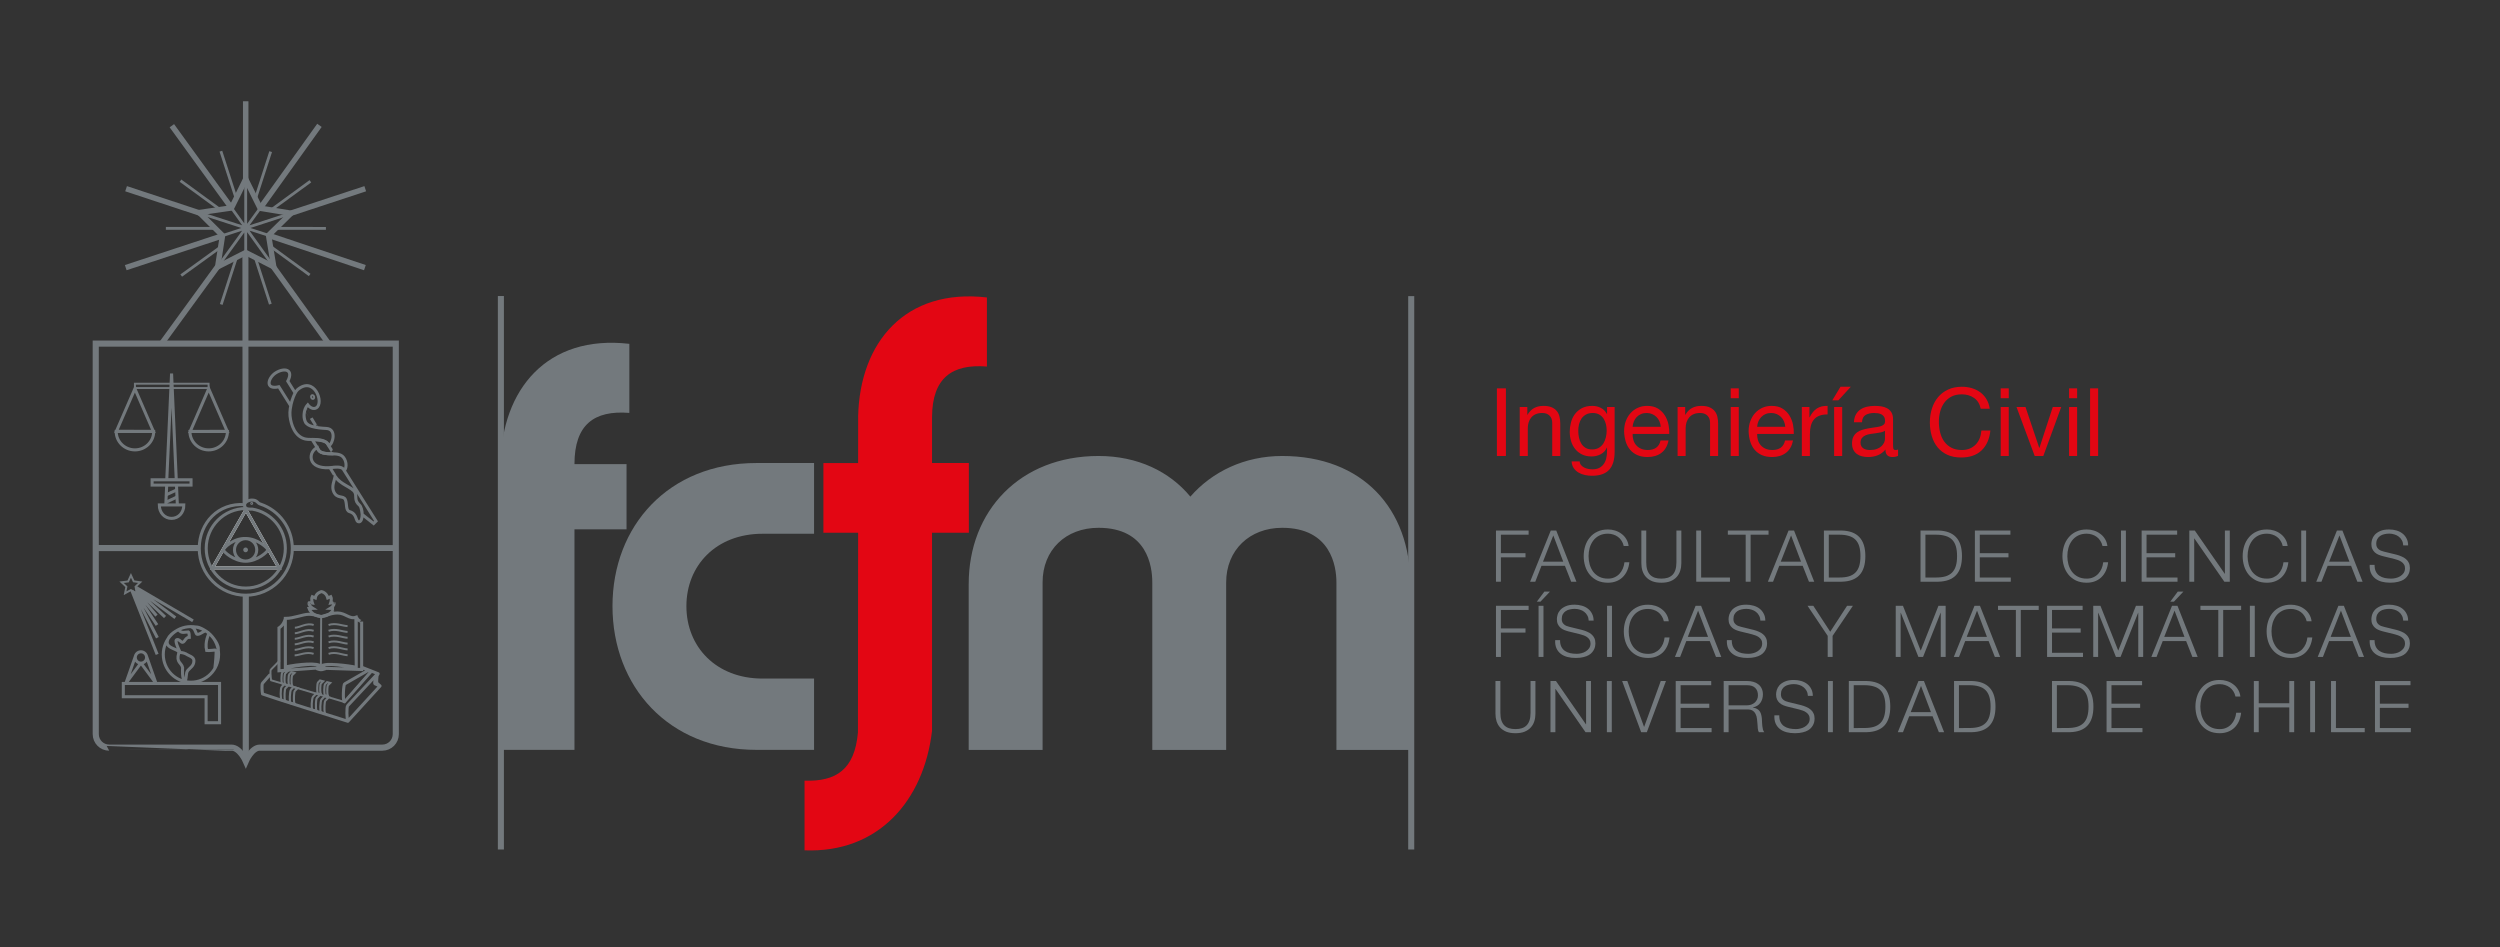<?xml version="1.0" encoding="utf-8"?>
<!-- Generator: Adobe Illustrator 16.0.0, SVG Export Plug-In . SVG Version: 6.00 Build 0)  -->
<!DOCTYPE svg PUBLIC "-//W3C//DTD SVG 1.1//EN" "http://www.w3.org/Graphics/SVG/1.1/DTD/svg11.dtd">
<svg version="1.1" id="Layer_1" xmlns:x="http://ns.adobe.com/Extensibility/1.0/" xmlns:i="http://ns.adobe.com/AdobeIllustrator/10.0/" xmlns:graph="http://ns.adobe.com/Graphs/1.0/"
	 xmlns="http://www.w3.org/2000/svg" xmlns:xlink="http://www.w3.org/1999/xlink" x="0px" y="0px" width="792px" height="300px"
	 viewBox="0 0 792 300" enable-background="new 0 0 792 300" xml:space="preserve">
<rect x="0" y="0" width="792" height="300" fill="#333333" stroke="none"/>
<g>
	<path fill="none" stroke="#73797D" stroke-width="1.94" stroke-miterlimit="3.864" d="M125.387,108.85v123.72
		c0,2.363-1.908,4.283-4.263,4.283H82.345c-2.593-0.063-4.467,4.27-4.467,4.27s-1.882-4.334-4.591-4.27
		c0.003-0.004-38.689,0-38.689,0c-2.354,0-4.263-1.92-4.263-4.283l-0.003-123.712L125.387,108.85L125.387,108.85z"/>
	<path fill="none" stroke="#73797D" stroke-width="0.965" stroke-miterlimit="3.864" d="M92.118,128.55l-3.777-6.022
		c-4.525,1.045-3.413-2.88-0.961-4.423c2.695-1.691,5.742-1.096,3.787,2.648c0,0,0.871,1.417,2.324,3.729
		C93.491,124.482,92.499,126.367,92.118,128.55L92.118,128.55z M108.83,148.744l10.293,16.347l-0.757,0.761l-3.608-2.859
		c0,0-0.22-2.393-0.793-2.885c-1.938-1.672-0.789-2.594-1.539-4.146c-0.749-1.547-5.147-2.741-6.17-5.067
		c0.019,0.113-1.694-2.717-1.694-2.717C108.486,147.482,108.83,148.744,108.83,148.744L108.83,148.744z M96.762,129.467
		c-0.017-0.035,3.659,6.018,3.644,5.939c-2.274-0.275-3.378-0.93-3.831-2.152C96.039,131.875,96.458,130.041,96.762,129.467
		L96.762,129.467z M41.747,187.02l8.036,20.291 M42.403,187.607l7.459,14.42 M42.949,187.828l6.784,10.18 M43.352,187.646
		l6.22,7.392 M43.275,186.959l9.006,8.512 M43.201,186.461l12.34,9.232 M43.008,186.037l18.118,10.639 M52.804,153.684l-0.275,6.271
		h3.654l-0.277-6.271H52.804L52.804,153.684z M55.838,151.959l-1.486-33.625l-1.52,33.625H55.838L55.838,151.959z M48.186,151.994
		H60.52v1.688H48.186V151.994L48.186,151.994z M58.242,159.964c0,2.521-1.742,4.265-3.891,4.265c-2.146,0-3.889-1.742-3.889-4.265
		H58.242L58.242,159.964z M48.692,136.691c0,3.221-2.661,5.832-5.942,5.832s-5.943-2.611-5.943-5.832H48.692L48.692,136.691z
		 M97.485,128.242c0,0,1.312,1.783,2.717,0.953c2.574-1.521-0.604-10.188-5.903-5.779c-1.165,0.974-2.723,5.479-2.421,8.365
		c0.303,2.893,1.586,6.545,4.842,7.301c1.966,0.457,5.882-0.637,7.508,2.041c1.209-0.453,2.531-5.229-0.847-5.387
		c-3.332-0.15-6.152-0.721-6.661-2.129C95.511,130.26,97.485,128.242,97.485,128.242L97.485,128.242z M100.486,141.797
		c-1.309,0.636-2.268,2.15-1.811,3.835c0.457,1.687,2.503,2.692,5.394,2.54c0.161-0.008,0.312-0.021,0.46-0.028
		c2.558-0.19,3.7-0.5,4.564,0.947c0.913-1.071,0.648-3.459-0.652-4.563C106.466,142.842,101.329,144.98,100.486,141.797
		L100.486,141.797z M106.204,150.925c-0.304,1.38-1.235,3.224-0.457,4.897c1.063,2.295,3.043,1.07,3.653,2.443
		c0.607,1.375,0.023,3.428,1.37,3.826c2.588,0.768,1.677,3.363,3.047,3.213c1.21-0.137,1.253-4.199,0-5.354
		c-1.828-1.687-0.611-2.908-1.522-4.285C111.378,154.291,108.029,153.68,106.204,150.925L106.204,150.925z"/>
	<path fill="none" stroke="#73797D" stroke-width="0.621" stroke-miterlimit="3.864" d="M79.567,159.484
		c0-0.096,0.076-0.17,0.172-0.17c0.096,0,0.171,0.074,0.171,0.17s-0.075,0.17-0.171,0.17
		C79.644,159.66,79.567,159.578,79.567,159.484L79.567,159.484z M98.833,125.211c0.247-0.088,0.539,0.094,0.652,0.406
		c0.113,0.314,0.005,0.646-0.237,0.734c-0.246,0.092-0.539-0.092-0.651-0.408C98.483,125.632,98.591,125.302,98.833,125.211
		L98.833,125.211z"/>
	<path fill="none" stroke="#73797D" stroke-width="0.965" stroke-miterlimit="3.864" d="M51.724,207.32
		c0-4.869,3.923-8.81,8.765-8.81c4.842,0,8.765,3.938,8.765,8.81c0,4.861-3.923,8.807-8.765,8.807
		C55.646,216.127,51.724,212.182,51.724,207.32L51.724,207.32z M69.557,228.965h-4.265v-8.234H39.068v-4.213h30.487L69.557,228.965
		L69.557,228.965z M42.86,208.283c0-0.988,0.8-1.795,1.791-1.795c0.987,0,1.786,0.807,1.786,1.795c0,0.994-0.799,1.799-1.786,1.799
		C43.661,210.082,42.86,209.279,42.86,208.283L42.86,208.283z M42.939,207.77l-3.063,8.707l4.731-6.395 M46.359,207.77l3.061,8.707
		l-4.731-6.395 M52.981,203.18c-0.442,2.4,4.035,2.371,3.654,3.674c-0.918,3.137,0.913,3.021,1.218,4.666
		c0,0-0.305,3.898,0.76,4.209c0.61-0.84,0.154-2.484,0.913-3.367c0.801-0.916,1.904-1.418,1.904-3.057
		c0-1.189-1.65-1.568-2.134-1.914c-0.531-0.383-1.522-0.688-2.206-0.688c0,0-1.751-3.365-1.218-3.979
		c0.607-0.533,1.523,0.764,1.901,0.764c0.8,0,0.95-1.604,2.207-1.604c0-0.386-0.077-1.571-0.305-1.688
		c-1.257,0-2.053,0.615-3.122-0.688C56.559,199.5,53.426,200.771,52.981,203.18L52.981,203.18z M63.224,198.854
		c-0.98-0.377-2.477-0.229-2.477-0.229c1.296,0.613,1.22,2.33,1.752,2.33c1.068,0,1.599-0.877,2.664-1.066
		C65.166,199.889,64.203,199.229,63.224,198.854L63.224,198.854z M69.168,205.58c0-2.201-2.939-4.93-2.939-4.93
		s-1.446,2.68-0.764,5.434c0.686,0.074,2.665-0.152,2.665-0.152c0.497,0.229,0.304,1.033,0.304,1.527
		c0,1.227-0.381,4.359-0.381,4.359S69.168,207.787,69.168,205.58L69.168,205.58z"/>
	<polygon fill="none" stroke="#73797D" stroke-width="0.621" stroke-miterlimit="3.864" points="41.479,182.275 40.584,184.207 
		38.521,184.455 40.032,185.882 39.625,187.943 41.45,186.938 43.318,187.959 42.951,185.861 44.42,184.455 42.356,184.166 	"/>
	
		<line fill="none" stroke="#73797D" stroke-width="1.94" stroke-miterlimit="3.864" x1="77.859" y1="188.416" x2="77.859" y2="240.777"/>
	
		<path fill="none" stroke="#73797D" stroke-width="0.966" stroke-linecap="round" stroke-linejoin="round" stroke-miterlimit="3.864" d="
		M85.419,213.887l-2.252,2.563c-0.301,0.352-0.142,2.717,0.01,3.396c1.778,0.714,26.972,8.638,26.972,8.638l10.248-11.168
		l-1.603-0.688c-0.453-0.729,0.998-3.188,0.998-3.188l-4.96-1.957 M110.163,223.525c-0.4,0.324-0.305,4.512,0.019,4.977
		c0.02,0,10.217-11.188,10.217-11.188l-1.059-0.965c-0.09-1.007,0.182-2.822,0.182-2.822L110.163,223.525L110.163,223.525z
		 M109.208,216.643c-0.42,0.189-0.67,5.676-0.1,5.713c0.002-0.006,8.416-9.561,8.416-9.561l-0.815-0.459L109.208,216.643
		L109.208,216.643z"/>
	
		<path fill="none" stroke="#73797D" stroke-width="0.62" stroke-linecap="round" stroke-linejoin="round" stroke-miterlimit="3.864" d="
		M88.499,209.393l-2.629,2.688c-0.377,0.203-0.092,2.721,0,3.426c0.921,0.253,23.228,6.879,23.228,6.879l8.396-9.66l-2.663-0.953"/>
	<path fill="none" stroke="#73797D" stroke-width="0.965" stroke-miterlimit="3.864" d="M112.857,195.408v15.994
		c-2.184-0.521-10.389-1.572-11.225-0.271c-0.683-1.304-7.278-0.716-11.238,0.166v-15.392c-0.502,2.228-2.016,3.033-2.016,3.033
		v13.566l11.694-0.842c1.296,0.842,2.779,0.305,3.272,0.072l11.226,0.363v-15.188C114.571,196.923,113.461,196.826,112.857,195.408
		L112.857,195.408z M112.857,211.404c-2.388,0-9.512-1.914-11.188-0.229c1.522-0.036,1.563,0.952,0,0.993
		c-1.674-0.111-1.407-1.07,0-0.953c-1.447-1.879-11.255,0.387-11.255,0.387l-0.021-15.688c2.721,0,5.541-1.313,7.455-1.313
		s3.929,0.813,3.929,0.813s3.011-1.221,5.137-1.221c2.519,0,3.814,2.061,5.83,1.352
		C112.708,196.518,112.857,211.404,112.857,211.404L112.857,211.404z"/>
	
		<line fill="none" stroke="#73797D" stroke-width="0.621" stroke-miterlimit="3.864" x1="101.744" y1="195.436" x2="101.648" y2="211.119"/>
	<path fill="none" stroke="#73797D" stroke-width="0.671" stroke-miterlimit="3.864" d="M90.062,216.795l-0.842,0.852
		c-0.39,0.449-0.394,3.98,0.009,4.162c-0.009,0.061,1.823,0.53,1.01,0.159c-0.174-1.136-0.105-3.584,0.2-3.935l0.919-0.897
		L90.062,216.795L90.062,216.795z M92.993,217.636l-0.804,0.856c-0.388,0.439-0.549,4.072-0.144,4.25
		c-0.013,0.066,1.978,0.435,1.164,0.063c-0.178-1.137-0.106-3.584,0.2-3.936l0.851-0.852L92.993,217.636L92.993,217.636z
		 M100.112,219.74l-0.956,1.006c-0.389,0.449-0.595,3.895-0.189,4.072c-0.012,0.066,2.021,0.619,1.21,0.242
		c-0.177-1.127-0.106-3.582,0.199-3.936l1.032-1.043L100.112,219.74L100.112,219.74z M102.815,220.582l-0.956,1.01
		c-0.391,0.441-0.554,3.918-0.153,4.1c-0.011,0.063,1.983,0.59,1.171,0.219c-0.179-1.137-0.106-3.584,0.2-3.936l1.032-1.045
		L102.815,220.582L102.815,220.582z M90.06,212.418l-0.64,0.648c-0.295,0.342-0.354,3.301-0.048,3.438
		c-0.008,0.049,0.834,0.337,0.95,0.294c0.125-0.007-0.07-0.312-0.129-0.454c-0.134-0.861-0.078-2.725,0.154-2.99l0.695-0.674
		L90.06,212.418L90.06,212.418z"/>
	<path fill="none" stroke="#73797D" stroke-width="0.965" stroke-miterlimit="3.864" d="M101.782,195.289
		c-3.042-0.076-3.874-2.506-3.874-2.506l1.183-0.055c0,0-1.485-0.902-1.155-1.791c-0.024-0.041,1.034,0.11,1.034,0.11
		s-0.446-1.218-0.042-2.021l0.947,0.396c0.272-1.618,1.948-1.996,1.948-1.996s1.561,0.212,2.018,1.996l0.947-0.396
		c0.404,0.805-0.033,2.021-0.033,2.021s1.058-0.151,1.034-0.11c0.331,0.889-1.156,1.791-1.156,1.791l1.186,0.055
		C105.817,192.783,104.825,195.215,101.782,195.289L101.782,195.289z"/>
	
		<line fill="none" stroke="#73797D" stroke-width="1.94" stroke-miterlimit="3.864" x1="30.248" y1="173.623" x2="63.09" y2="173.623"/>
	
		<line fill="none" stroke="#73797D" stroke-width="1.87" stroke-miterlimit="3.864" x1="92.757" y1="173.623" x2="125.336" y2="173.623"/>
	<polygon fill="none" stroke="#FFFFFF" stroke-width="0.965" stroke-miterlimit="3.864" points="77.904,161.49 88.378,179.91 
		67.338,179.91 	"/>
	<path fill="none" stroke="#73797D" stroke-width="0.965" stroke-miterlimit="3.864" d="M77.814,170.596
		c3.791,0,7.087,3.119,7.046,3.613c0.035,0.466-3.257,3.59-7.046,3.59s-7.091-3.124-7.057-3.59
		C70.722,173.715,73.895,170.449,77.814,170.596L77.814,170.596z M74.281,174.197c0-1.959,1.58-3.545,3.528-3.545
		c1.949,0,3.53,1.59,3.53,3.545c0,1.957-1.581,3.549-3.53,3.549C75.86,177.742,74.281,176.154,74.281,174.197L74.281,174.197z"/>
	<path fill="#73797D" stroke="#73797D" stroke-width="0.621" stroke-miterlimit="3.864" d="M77.369,174.197
		c0-0.244,0.198-0.44,0.444-0.44c0.241,0,0.44,0.196,0.44,0.44c0,0.246-0.199,0.445-0.44,0.445
		C77.566,174.645,77.369,174.443,77.369,174.197L77.369,174.197z"/>
	<path fill="none" stroke="#73797D" stroke-width="0.965" stroke-miterlimit="3.864" d="M77.916,161.102
		c-6.922,0-12.588,5.656-12.588,12.609c0,6.955,5.61,12.594,12.532,12.594c6.922,0,12.533-5.639,12.533-12.594
		c0-6.256-4.54-11.441-10.49-12.428c-2.214,0.16-2.327-0.646-2.405-1.063c-0.204-1.134,1.271-1.8,2.323-1.8
		c1.828,0,1.674,1.07,2.77,1.3c5.825,1.979,10.015,7.521,10.015,14.035c0,8.181-6.601,14.813-14.742,14.813
		c-8.143,0-14.742-6.633-14.742-14.813c0-8.187,6.12-14.494,14.344-13.882C77.333,160.412,77.916,161.102,77.916,161.102
		L77.916,161.102z"/>
	<polygon fill="none" stroke="#73797D" stroke-width="1.734" stroke-miterlimit="3.864" points="77.839,56.75 73.329,65.87 
		63.136,67.346 70.483,74.636 68.967,84.517 77.839,80.01 86.713,84.517 85.083,74.544 92.198,67.563 82.421,65.961 	"/>
	<path fill="none" stroke="#73797D" stroke-width="0.895" stroke-miterlimit="3.864" d="M77.839,57.078V80.01 M63.484,67.56
		l21.598,6.985 M68.967,84.517l13.452-18.555 M86.713,84.517L73.332,65.871 M92.198,67.563l-21.714,7.075"/>
	<path fill="none" stroke="#73797D" stroke-width="1.734" stroke-miterlimit="3.864" d="M70.364,74.725L39.831,84.788
		 M115.709,59.783l-23.493,7.742 M73.303,65.85L54.444,39.825 M104.12,108.884L86.549,84.453 M82.435,65.934l18.768-26.223
		 M51.158,108.884l17.787-24.431 M63.388,67.533l-23.447-7.75 M115.598,84.788L85.199,74.603 M77.839,32.089v25.578"/>
	<path fill="none" stroke="#73797D" stroke-width="0.895" stroke-miterlimit="3.864" d="M69.953,78.224l-12.545,9.072
		 M98.328,57.426l-12.341,9.009 M74.895,81.583l-4.809,14.868 M85.746,48.032l-4.771,14.75 M80.869,81.595l4.774,14.76
		 M69.976,47.896l4.852,15.001 M85.639,78.014l12.462,9.098 M57.181,57.234l12.437,9.079 M87.534,72.349l15.712,0.003
		 M52.547,72.349H68.02"/>
	<path fill="none" stroke="#73797D" stroke-width="0.965" stroke-miterlimit="3.864" d="M103.612,140.369
		c0.69,1.021,2.094,3.402,2.054,3.402c0,0-3.311,0.229-4.489-0.88c-0.259-0.394-2.25-3.606-2.25-3.606
		S102.927,139.345,103.612,140.369L103.612,140.369z M42.736,123.16l-5.857,13.479l11.725,0.032L42.736,123.16L42.736,123.16z
		 M60.166,136.691c0,3.221,2.661,5.832,5.942,5.832c3.285,0,5.942-2.611,5.942-5.832H60.166L60.166,136.691z M66.12,123.16
		l5.859,13.479l-11.725,0.032L66.12,123.16L66.12,123.16z M52.639,159.072l3.504-1.646 M52.526,156.818l3.503-1.646"/>
	<path fill="none" stroke="#73797D" stroke-width="0.621" stroke-miterlimit="3.864" d="M54.279,122.926H42.743v-1.375h11.423
		L54.279,122.926L54.279,122.926z M54.469,121.551h11.608v1.375H54.543L54.469,121.551L54.469,121.551z M93.413,198.867
		c1.598-0.053,3.661-1.635,5.95-0.871 M93.398,200.615c1.594-0.047,3.672-1.559,5.962-0.787 M93.382,202.369
		c1.597-0.047,3.685-1.482,5.975-0.719 M93.373,204.121c1.595-0.047,3.693-1.412,5.985-0.645 M93.357,205.875
		c1.596-0.047,3.708-1.336,5.995-0.573 M93.341,207.629c1.596-0.053,3.722-1.264,6.011-0.496 M110.106,198.352
		c-1.597-0.052-3.728-1.119-6.016-0.354 M110.109,200.197c-1.597-0.053-3.729-1.139-6.017-0.369 M110.111,202.045
		c-1.597-0.053-3.728-1.16-6.016-0.396 M110.111,203.891c-1.597-0.052-3.728-1.182-6.013-0.412 M110.116,205.736
		c-1.598-0.055-3.729-1.197-6.014-0.437 M110.118,207.58c-1.598-0.053-3.728-1.215-6.016-0.447"/>
	<polygon fill="none" stroke="#73797D" stroke-width="0.965" stroke-miterlimit="3.864" points="77.904,161.49 88.378,179.91 
		67.338,179.91 	"/>
	<path fill="none" stroke="#73797D" stroke-width="0.671" stroke-miterlimit="3.864" d="M92.294,212.955l-0.639,0.646
		c-0.296,0.342-0.354,3.299-0.048,3.438c0.145,0.084,0.835,0.406,0.95,0.359c0.124,0-0.09-0.375-0.129-0.52
		c-0.135-0.859-0.08-2.723,0.152-2.99l0.698-0.68L92.294,212.955L92.294,212.955z"/>
	<polygon fill="#73797D" points="76.792,80.01 78.708,80.01 78.708,158.191 77.817,159.396 77.458,159.875 76.861,159.467 	"/>
	<path fill="none" stroke="#73797D" stroke-width="0.671" stroke-miterlimit="3.864" d="M101.388,215.572l-0.642,0.65
		c-0.293,0.34-0.353,3.301-0.048,3.438c-0.009,0.052,0.834,0.334,0.95,0.293c0.124-0.004-0.071-0.313-0.129-0.453
		c-0.136-0.854-0.08-2.721,0.153-2.984l0.696-0.68L101.388,215.572L101.388,215.572z M103.623,216.111l-0.638,0.646
		c-0.297,0.344-0.354,3.309-0.047,3.439c0.144,0.08,0.833,0.404,0.949,0.361c0.125-0.004-0.09-0.381-0.129-0.521
		c-0.136-0.856-0.079-2.728,0.152-2.99l0.697-0.684L103.623,216.111L103.623,216.111z"/>
</g>
<g>
	<path fill="#E30613" d="M295.267,146.684h11.667v22.082h-11.667v62.77c-2.609,22.172-17.031,38.767-40.39,37.849v-22.073
		c9.952,0.336,15.882-3.461,16.917-15.256l0.061-63.285h-11.003v-22.08h11.003l0.006-14.845
		c0.551-23.392,14.897-40.593,40.79-37.614v21.883c-11.077-0.877-17.273,3.624-17.383,15.908v14.665V146.684L295.267,146.684z"/>
	<path fill="none" stroke="#73797D" stroke-width="1.916" stroke-miterlimit="3.864" d="M447.076,269.121V93.813 M158.681,269.121
		V93.783"/>
	<path fill="#73797D" d="M181.99,147.037c0-12.528,6.209-17.112,17.384-16.23v-21.881c-26.074-3.001-40.441,14.466-40.796,38.111
		v20.646v69.871h23.412v-69.871h16.497v-20.646H181.99L181.99,147.037z"/>
	<path fill="#73797D" d="M239.624,237.555h18.268V214.97h-16.32c-14.722,0-24.12-10.058-24.12-22.938s9.4-22.938,24.12-22.938h16.32
		v-22.407h-18.268c-27.846,0-45.588,19.938-45.588,45.349C194.036,217.443,211.777,237.555,239.624,237.555L239.624,237.555z"/>
	<path fill="#73797D" d="M446.791,185.023c0-23.813-15.069-40.568-40.605-40.568c-11.88,0-22.166,4.939-29.082,12.875
		c-6.559-7.936-16.661-12.875-29.082-12.875c-24.994,0-41.137,17.463-41.137,40.568v52.565h23.408v-53.095
		c0-10.229,7.271-17.287,17.729-17.287c15.432,0,17.025,12.17,17.025,17.287v53.095h23.403v-53.095
		c0-10.229,7.44-17.287,17.729-17.287c15.433,0,17.202,12.17,17.202,17.287v53.095h23.404v-52.565H446.791L446.791,185.023z"/>
</g>
<g>
	<path fill="#73797D" d="M473.765,215.75v10.379c0,0.828,0.114,1.623,0.346,2.383c0.243,0.74,0.615,1.395,1.113,1.953
		c0.521,0.559,1.176,1.005,1.965,1.34c0.81,0.316,1.772,0.479,2.897,0.479c1.146,0,2.109-0.16,2.9-0.479
		c0.805-0.335,1.459-0.781,1.961-1.34c0.516-0.563,0.891-1.213,1.121-1.953c0.241-0.76,0.357-1.555,0.357-2.383V215.75h-1.551
		v10.039c0,0.938-0.104,1.742-0.313,2.4c-0.221,0.652-0.523,1.188-0.938,1.61c-0.414,0.405-0.912,0.711-1.506,0.907
		c-0.595,0.184-1.271,0.271-2.031,0.271c-0.748,0-1.418-0.093-2.014-0.271c-0.598-0.196-1.093-0.5-1.504-0.907
		c-0.41-0.423-0.726-0.958-0.938-1.61c-0.214-0.658-0.313-1.467-0.313-2.4V215.75H473.765L473.765,215.75z"/>
	<polygon fill="#73797D" points="491.193,215.75 491.193,231.959 492.744,231.959 492.744,218.25 492.791,218.25 502.289,231.959 
		504.021,231.959 504.021,215.75 502.472,215.75 502.472,229.466 502.422,229.466 492.929,215.75 	"/>
	<polygon fill="#73797D" points="509.06,215.75 509.06,231.959 510.611,231.959 510.611,215.75 	"/>
	<polygon fill="#73797D" points="513.891,215.75 519.918,231.959 521.717,231.959 527.77,215.75 526.127,215.75 520.877,230.258 
		520.83,230.258 515.535,215.75 	"/>
	<polygon fill="#73797D" points="530.865,215.75 530.865,231.959 542.234,231.959 542.234,230.645 532.416,230.645 532.416,224.246 
		541.502,224.246 541.502,222.928 532.416,222.928 532.416,217.07 542.115,217.07 542.115,215.75 	"/>
	<path fill="#73797D" d="M547.613,223.447v-6.377h5.795c1.188,0,2.072,0.283,2.646,0.863c0.578,0.573,0.865,1.361,0.865,2.362
		c0,0.493-0.098,0.942-0.299,1.334c-0.18,0.376-0.434,0.707-0.752,0.978c-0.32,0.271-0.691,0.481-1.115,0.635
		c-0.428,0.142-0.875,0.205-1.35,0.205H547.613L547.613,223.447z M546.061,215.75v16.209h1.559v-7.195h5.887
		c0.732-0.027,1.301,0.092,1.713,0.363c0.43,0.273,0.74,0.637,0.955,1.09c0.229,0.441,0.375,0.947,0.438,1.521
		c0.074,0.562,0.129,1.128,0.164,1.701c0.014,0.168,0.025,0.361,0.045,0.593c0.016,0.227,0.027,0.465,0.041,0.698
		c0.027,0.229,0.068,0.459,0.115,0.688c0.063,0.213,0.139,0.395,0.229,0.541h1.713c-0.17-0.193-0.305-0.463-0.414-0.813
		c-0.086-0.365-0.158-0.74-0.201-1.136c-0.051-0.411-0.069-0.812-0.092-1.204c-0.016-0.395-0.031-0.723-0.045-1.004
		c-0.031-0.479-0.1-0.93-0.207-1.337c-0.094-0.423-0.254-0.792-0.479-1.11c-0.212-0.32-0.494-0.58-0.85-0.773
		c-0.346-0.205-0.787-0.355-1.322-0.428v-0.051c1.057-0.211,1.85-0.693,2.379-1.453c0.527-0.752,0.799-1.65,0.799-2.678
		c0-0.729-0.143-1.354-0.41-1.889c-0.26-0.545-0.611-0.98-1.072-1.313c-0.438-0.352-0.961-0.607-1.571-0.771
		c-0.595-0.166-1.229-0.254-1.896-0.254h-7.461v0.006h-0.015L546.061,215.75L546.061,215.75z"/>
	<path fill="#73797D" d="M563.674,226.623h-1.551c-0.047,1,0.082,1.854,0.387,2.576c0.318,0.709,0.771,1.285,1.352,1.746
		c0.57,0.447,1.271,0.795,2.104,1.018c0.818,0.217,1.711,0.316,2.67,0.316c0.953,0,1.779-0.094,2.467-0.272
		c0.686-0.165,1.258-0.382,1.709-0.659c0.475-0.281,0.836-0.604,1.098-0.951c0.273-0.349,0.479-0.688,0.609-1.021
		c0.154-0.348,0.248-0.67,0.279-0.977c0.041-0.297,0.064-0.539,0.064-0.725c0-0.666-0.113-1.232-0.352-1.704
		c-0.211-0.472-0.516-0.868-0.914-1.181c-0.383-0.334-0.822-0.604-1.348-0.821c-0.496-0.226-1.041-0.413-1.617-0.567l-3.971-0.974
		c-0.336-0.077-0.656-0.175-0.957-0.294c-0.289-0.125-0.547-0.275-0.781-0.475c-0.227-0.195-0.404-0.436-0.543-0.707
		c-0.123-0.289-0.182-0.623-0.182-1c0-0.604,0.109-1.115,0.342-1.521c0.229-0.406,0.521-0.729,0.893-0.977
		c0.387-0.26,0.816-0.438,1.303-0.545c0.504-0.125,1.021-0.184,1.553-0.184c0.58,0,1.127,0.082,1.645,0.25
		c0.531,0.152,0.996,0.385,1.396,0.707c0.4,0.299,0.73,0.691,0.979,1.156c0.258,0.455,0.398,0.988,0.434,1.611h1.555
		c0-0.828-0.168-1.563-0.498-2.182c-0.318-0.636-0.752-1.168-1.299-1.594c-0.555-0.419-1.191-0.738-1.92-0.949
		c-0.73-0.213-1.5-0.313-2.311-0.313c-1.146,0-2.074,0.164-2.807,0.498c-0.729,0.313-1.313,0.709-1.732,1.176
		c-0.41,0.477-0.688,0.979-0.846,1.496c-0.15,0.531-0.227,0.99-0.227,1.391c0,0.635,0.098,1.172,0.293,1.607
		c0.217,0.439,0.484,0.813,0.821,1.111c0.334,0.301,0.726,0.541,1.159,0.727c0.457,0.182,0.922,0.338,1.396,0.457l3.631,0.882
		c0.381,0.093,0.768,0.21,1.164,0.364c0.393,0.136,0.752,0.318,1.063,0.547c0.337,0.229,0.604,0.507,0.809,0.838
		c0.211,0.339,0.314,0.725,0.314,1.178c0,0.596-0.146,1.1-0.436,1.523c-0.285,0.408-0.654,0.748-1.101,1.023
		c-0.423,0.26-0.888,0.446-1.39,0.564c-0.5,0.123-0.965,0.18-1.393,0.18c-0.742,0-1.443-0.063-2.104-0.203
		c-0.65-0.15-1.229-0.396-1.713-0.729c-0.475-0.326-0.846-0.771-1.119-1.334C563.787,228.156,563.658,227.459,563.674,226.623
		L563.674,226.623z"/>
	<polygon fill="#73797D" points="579.096,215.75 579.096,231.959 580.648,231.959 580.648,215.75 	"/>
	<path fill="#73797D" d="M585.707,215.75v16.209h5.635c2.486-0.057,4.354-0.748,5.602-2.063c1.262-1.334,1.893-3.348,1.893-6.043
		c0-2.688-0.631-4.696-1.893-6.021c-1.248-1.323-3.109-2.022-5.602-2.088h-5.635V215.75z M587.26,230.645V217.07h3.313
		c1.172,0,2.176,0.129,3.018,0.383c0.854,0.246,1.551,0.635,2.102,1.186c0.547,0.545,0.945,1.245,1.205,2.105
		c0.268,0.859,0.395,1.904,0.395,3.111c0,1.217-0.129,2.252-0.395,3.111c-0.26,0.861-0.658,1.568-1.205,2.109
		c-0.551,0.545-1.248,0.939-2.102,1.197c-0.842,0.242-1.846,0.365-3.018,0.365L587.26,230.645L587.26,230.645z"/>
	<path fill="#73797D" d="M605.311,225.609l3.264-8.313l3.146,8.313H605.311L605.311,225.609z M607.77,215.75l-6.549,16.209h1.646
		l1.963-5.035h7.418l1.986,5.035h1.664l-6.393-16.209H607.77L607.77,215.75z"/>
	<path fill="#73797D" d="M619.041,215.75v16.209h5.637c2.48-0.057,4.354-0.748,5.6-2.063c1.264-1.334,1.893-3.348,1.893-6.043
		c0-2.688-0.629-4.696-1.893-6.021c-1.246-1.323-3.113-2.022-5.6-2.088h-5.637V215.75z M620.594,230.645V217.07h3.313
		c1.17,0,2.176,0.129,3.012,0.383c0.854,0.246,1.551,0.635,2.098,1.186c0.557,0.545,0.953,1.245,1.212,2.105
		c0.265,0.859,0.39,1.904,0.39,3.111c0,1.217-0.129,2.252-0.39,3.111c-0.255,0.861-0.655,1.568-1.212,2.109
		c-0.547,0.545-1.242,0.939-2.098,1.197c-0.834,0.242-1.842,0.365-3.012,0.365L620.594,230.645L620.594,230.645z"/>
	<path fill="#73797D" d="M650.068,215.75v16.209h5.635c2.479-0.057,4.346-0.748,5.594-2.063c1.264-1.334,1.896-3.348,1.896-6.043
		c0-2.688-0.635-4.696-1.896-6.021c-1.248-1.323-3.113-2.022-5.594-2.088h-5.635V215.75z M651.619,230.645V217.07h3.311
		c1.17,0,2.182,0.129,3.016,0.383c0.852,0.246,1.553,0.635,2.1,1.186c0.547,0.545,0.955,1.245,1.213,2.105
		c0.26,0.859,0.387,1.904,0.387,3.111c0,1.217-0.129,2.252-0.387,3.111c-0.256,0.861-0.666,1.568-1.213,2.109
		c-0.547,0.545-1.248,0.939-2.1,1.197c-0.832,0.242-1.846,0.365-3.016,0.365L651.619,230.645L651.619,230.645z"/>
	<polygon fill="#73797D" points="667.361,215.75 667.361,231.959 678.73,231.959 678.73,230.645 668.914,230.645 668.914,224.246 
		677.998,224.246 677.998,222.928 668.914,222.928 668.914,217.07 678.611,217.07 678.611,215.75 	"/>
	<path fill="#73797D" d="M708.199,220.658h1.557c-0.104-0.848-0.365-1.598-0.775-2.25c-0.396-0.646-0.896-1.193-1.51-1.635
		c-0.592-0.457-1.262-0.799-2.01-1.023c-0.73-0.223-1.479-0.336-2.256-0.336c-1.279,0-2.404,0.23-3.377,0.701
		c-0.957,0.453-1.76,1.078-2.396,1.861c-0.639,0.771-1.121,1.664-1.438,2.682c-0.318,1.012-0.48,2.078-0.48,3.195
		s0.162,2.189,0.48,3.201c0.313,1.018,0.801,1.918,1.438,2.686c0.643,0.771,1.439,1.393,2.396,1.861
		c0.973,0.453,2.098,0.68,3.377,0.68c0.955,0,1.822-0.156,2.602-0.453c0.789-0.303,1.479-0.734,2.057-1.293
		c0.572-0.563,1.053-1.244,1.418-2.039c0.355-0.809,0.6-1.705,0.707-2.701h-1.557c-0.076,0.723-0.254,1.406-0.521,2.041
		c-0.273,0.623-0.631,1.162-1.07,1.637c-0.443,0.471-0.963,0.838-1.58,1.113c-0.604,0.268-1.295,0.402-2.049,0.402
		c-1.078,0-2.01-0.205-2.787-0.604c-0.771-0.411-1.414-0.948-1.918-1.612c-0.484-0.683-0.854-1.446-1.094-2.295
		c-0.229-0.858-0.352-1.729-0.352-2.61c0-0.892,0.119-1.763,0.352-2.609c0.241-0.844,0.604-1.604,1.094-2.266
		c0.504-0.685,1.146-1.229,1.918-1.64c0.777-0.408,1.707-0.606,2.787-0.606c0.592,0,1.158,0.094,1.686,0.269
		c0.555,0.172,1.045,0.42,1.488,0.754c0.459,0.328,0.838,0.752,1.146,1.248C707.838,219.482,708.064,220.039,708.199,220.658
		L708.199,220.658z"/>
	<polygon fill="#73797D" points="714.014,215.75 714.014,231.959 715.566,231.959 715.566,224.107 725.246,224.107 725.246,231.959 
		726.797,231.959 726.797,215.75 725.246,215.75 725.246,222.787 715.566,222.787 715.566,215.75 	"/>
	<polygon fill="#73797D" points="731.855,215.75 731.855,231.959 733.408,231.959 733.408,215.75 	"/>
	<polygon fill="#73797D" points="738.471,215.75 738.471,231.959 749.148,231.959 749.148,230.645 740.023,230.645 740.023,215.75 	
		"/>
	<polygon fill="#73797D" points="752.389,215.75 752.389,231.959 763.752,231.959 763.752,230.645 753.939,230.645 753.939,224.246 
		763.02,224.246 763.02,222.928 753.939,222.928 753.939,217.07 763.639,217.07 763.639,215.75 	"/>
	<polygon fill="#73797D" points="473.924,191.912 473.924,208.123 475.478,208.123 475.478,200.404 483.277,200.404 
		483.277,199.084 475.478,199.084 475.478,193.229 484.265,193.229 484.265,191.912 	"/>
	<path fill="#73797D" d="M488.013,190.617l3.02-3.201h-1.78l-2.396,3.201H488.013L488.013,190.617z M487.418,191.912v16.211h1.554
		v-16.211H487.418L487.418,191.912z"/>
	<path fill="#73797D" d="M494.229,202.793h-1.551c-0.047,0.994,0.082,1.85,0.391,2.561c0.316,0.713,0.77,1.297,1.346,1.75
		c0.58,0.453,1.279,0.795,2.103,1.021c0.821,0.215,1.709,0.314,2.675,0.314c0.962,0,1.775-0.088,2.466-0.27
		c0.688-0.17,1.257-0.387,1.711-0.659c0.472-0.29,0.839-0.604,1.097-0.95c0.272-0.35,0.479-0.689,0.619-1.023
		c0.146-0.346,0.239-0.678,0.271-0.977c0.05-0.305,0.066-0.547,0.066-0.729c0-0.664-0.113-1.23-0.34-1.703
		c-0.217-0.467-0.521-0.861-0.92-1.18c-0.379-0.332-0.824-0.605-1.35-0.818c-0.495-0.229-1.045-0.415-1.615-0.566l-3.975-0.975
		c-0.336-0.074-0.648-0.174-0.957-0.297c-0.289-0.119-0.547-0.275-0.775-0.479c-0.229-0.195-0.408-0.437-0.549-0.707
		c-0.121-0.281-0.182-0.617-0.182-0.992c0-0.611,0.113-1.115,0.34-1.521c0.232-0.408,0.525-0.738,0.896-0.975
		c0.381-0.266,0.813-0.443,1.299-0.547c0.5-0.119,1.021-0.182,1.553-0.182c0.576,0,1.13,0.074,1.646,0.248
		c0.528,0.148,0.998,0.385,1.394,0.703c0.412,0.303,0.733,0.688,0.979,1.154c0.261,0.455,0.396,0.988,0.433,1.604h1.554
		c0-0.824-0.169-1.551-0.5-2.174c-0.317-0.639-0.755-1.162-1.304-1.59c-0.549-0.43-1.185-0.742-1.916-0.951
		c-0.73-0.212-1.5-0.32-2.306-0.32c-1.146,0-2.077,0.168-2.813,0.498c-0.727,0.319-1.303,0.713-1.729,1.186
		c-0.411,0.469-0.692,0.97-0.842,1.498c-0.151,0.523-0.229,0.988-0.229,1.384c0,0.64,0.099,1.175,0.299,1.608
		c0.211,0.438,0.488,0.813,0.822,1.107c0.334,0.305,0.721,0.547,1.164,0.725c0.452,0.184,0.92,0.342,1.389,0.459l3.629,0.894
		c0.384,0.086,0.771,0.206,1.164,0.358c0.396,0.14,0.752,0.318,1.072,0.541c0.336,0.229,0.603,0.515,0.799,0.842
		c0.213,0.334,0.32,0.729,0.32,1.181c0,0.597-0.146,1.103-0.438,1.522c-0.284,0.4-0.651,0.748-1.1,1.021
		c-0.424,0.26-0.887,0.445-1.393,0.566c-0.5,0.123-0.969,0.179-1.396,0.179c-0.742,0-1.439-0.063-2.098-0.2
		c-0.654-0.146-1.228-0.393-1.709-0.727c-0.478-0.332-0.846-0.775-1.123-1.336C494.345,204.318,494.215,203.621,494.229,202.793
		L494.229,202.793z"/>
	<polygon fill="#73797D" points="509.121,191.912 509.121,208.123 510.672,208.123 510.672,191.912 	"/>
	<path fill="#73797D" d="M527.111,196.816h1.553c-0.104-0.85-0.365-1.602-0.773-2.252c-0.396-0.648-0.896-1.189-1.506-1.629
		c-0.596-0.459-1.264-0.802-2.01-1.025c-0.729-0.229-1.482-0.342-2.26-0.342c-1.275,0-2.402,0.23-3.375,0.707
		c-0.959,0.451-1.76,1.072-2.398,1.854c-0.639,0.771-1.119,1.675-1.438,2.687c-0.32,1.018-0.482,2.084-0.482,3.199
		c0,1.118,0.162,2.188,0.482,3.202c0.314,1.011,0.799,1.907,1.438,2.677c0.645,0.778,1.439,1.396,2.398,1.861
		c0.973,0.453,2.1,0.682,3.375,0.682c0.959,0,1.824-0.146,2.604-0.447c0.789-0.307,1.479-0.734,2.059-1.295
		c0.572-0.563,1.045-1.242,1.406-2.039c0.369-0.807,0.605-1.705,0.719-2.707h-1.563c-0.074,0.729-0.248,1.406-0.521,2.047
		c-0.271,0.617-0.639,1.162-1.072,1.636c-0.439,0.47-0.965,0.833-1.578,1.112c-0.606,0.271-1.289,0.398-2.051,0.398
		c-1.078,0-2.006-0.199-2.785-0.605c-0.775-0.403-1.412-0.941-1.918-1.61c-0.49-0.683-0.854-1.442-1.096-2.292
		c-0.23-0.861-0.348-1.732-0.348-2.607c0-0.893,0.111-1.764,0.348-2.607c0.238-0.854,0.604-1.604,1.096-2.271
		c0.5-0.682,1.143-1.229,1.918-1.627c0.779-0.412,1.707-0.611,2.785-0.611c0.596,0,1.155,0.086,1.688,0.271
		c0.555,0.166,1.041,0.412,1.484,0.742c0.459,0.342,0.836,0.753,1.143,1.258C526.744,195.645,526.977,196.197,527.111,196.816
		L527.111,196.816z"/>
	<path fill="#73797D" d="M534.699,201.766l3.26-8.313l3.156,8.313H534.699L534.699,201.766z M537.166,191.912l-6.551,16.211h1.645
		l1.961-5.037h7.42l1.984,5.037h1.672l-6.395-16.211H537.166L537.166,191.912z"/>
	<path fill="#73797D" d="M548.627,202.793h-1.551c-0.047,0.994,0.082,1.85,0.387,2.561c0.32,0.713,0.771,1.297,1.354,1.75
		c0.572,0.453,1.271,0.795,2.098,1.021c0.82,0.215,1.709,0.314,2.672,0.314c0.959,0,1.777-0.088,2.463-0.27
		c0.688-0.17,1.261-0.387,1.713-0.659c0.479-0.29,0.832-0.604,1.102-0.95c0.271-0.35,0.475-0.689,0.607-1.023
		c0.158-0.346,0.244-0.678,0.275-0.977c0.047-0.305,0.063-0.547,0.063-0.729c0-0.664-0.111-1.23-0.344-1.703
		c-0.211-0.467-0.518-0.861-0.911-1.18c-0.386-0.332-0.823-0.605-1.351-0.818c-0.502-0.229-1.043-0.415-1.615-0.566l-3.975-0.975
		c-0.34-0.074-0.656-0.174-0.961-0.297c-0.285-0.119-0.547-0.275-0.773-0.479c-0.229-0.191-0.411-0.437-0.549-0.707
		c-0.121-0.281-0.18-0.617-0.18-0.992c0-0.611,0.11-1.115,0.346-1.521c0.229-0.408,0.521-0.738,0.888-0.975
		c0.384-0.266,0.813-0.443,1.302-0.547c0.506-0.119,1.021-0.182,1.559-0.182c0.578,0,1.125,0.074,1.641,0.248
		c0.537,0.148,1,0.385,1.393,0.703c0.412,0.303,0.734,0.688,0.979,1.154c0.27,0.455,0.404,0.988,0.438,1.604h1.553
		c0-0.824-0.168-1.551-0.502-2.174c-0.32-0.639-0.754-1.162-1.301-1.59c-0.545-0.43-1.188-0.742-1.92-0.951
		c-0.729-0.212-1.498-0.32-2.307-0.32c-1.143,0-2.077,0.168-2.807,0.498c-0.729,0.319-1.31,0.713-1.736,1.186
		c-0.405,0.469-0.688,0.97-0.846,1.498c-0.148,0.523-0.229,0.988-0.229,1.384c0,0.64,0.104,1.175,0.304,1.608
		c0.211,0.438,0.48,0.813,0.814,1.107c0.337,0.305,0.729,0.547,1.166,0.725c0.453,0.184,0.919,0.342,1.396,0.459l3.631,0.894
		c0.377,0.086,0.77,0.206,1.162,0.358c0.393,0.14,0.748,0.318,1.067,0.541c0.332,0.229,0.604,0.515,0.8,0.842
		c0.217,0.334,0.314,0.729,0.314,1.181c0,0.597-0.145,1.103-0.434,1.522c-0.285,0.4-0.654,0.748-1.097,1.021
		c-0.427,0.26-0.892,0.445-1.39,0.566c-0.506,0.123-0.971,0.179-1.393,0.179c-0.748,0-1.449-0.063-2.104-0.2
		c-0.653-0.146-1.227-0.393-1.711-0.727c-0.475-0.332-0.846-0.775-1.12-1.336C548.742,204.316,548.619,203.621,548.627,202.793
		L548.627,202.793z"/>
	<polygon fill="#73797D" points="579.014,201.445 579.014,208.123 580.566,208.123 580.566,201.445 587.002,191.912 
		585.154,191.912 579.814,200.131 574.451,191.912 572.625,191.912 	"/>
	<polygon fill="#73797D" points="600.568,191.912 600.568,208.123 602.119,208.123 602.119,194.119 602.166,194.119 
		607.756,208.123 609.219,208.123 614.787,194.119 614.828,194.119 614.828,208.123 616.381,208.123 616.381,191.912 
		614.104,191.912 608.486,206.127 602.852,191.912 	"/>
	<path fill="#73797D" d="M623.053,201.766l3.271-8.313l3.145,8.313H623.053L623.053,201.766z M625.523,191.912l-6.557,16.211h1.646
		l1.965-5.037h7.414l1.982,5.037h1.672l-6.396-16.211H625.523L625.523,191.912z"/>
	<polygon fill="#73797D" points="632.969,191.912 632.969,193.229 638.631,193.229 638.631,208.123 640.182,208.123 
		640.182,193.229 645.865,193.229 645.865,191.912 	"/>
	<polygon fill="#73797D" points="648.521,191.912 648.521,208.123 659.891,208.123 659.891,206.809 650.076,206.809 
		650.076,200.404 659.158,200.404 659.158,199.084 650.076,199.084 650.076,193.229 659.775,193.229 659.775,191.912 	"/>
	<polygon fill="#73797D" points="663.139,191.912 663.139,208.123 664.689,208.123 664.689,194.119 664.736,194.119 
		670.326,208.123 671.785,208.123 677.359,194.119 677.404,194.119 677.404,208.123 678.957,208.123 678.957,191.912 
		676.674,191.912 671.059,206.127 665.422,191.912 	"/>
	<path fill="#73797D" d="M688.688,190.617l3.016-3.201h-1.779l-2.396,3.201H688.688L688.688,190.617z M685.629,201.766l3.266-8.313
		l3.148,8.313H685.629L685.629,201.766z M688.096,191.912l-6.553,16.211h1.646l1.963-5.037h7.418l1.979,5.037h1.672l-6.395-16.211
		H688.096L688.096,191.912z"/>
	<polygon fill="#73797D" points="697.092,191.912 697.092,193.229 702.754,193.229 702.754,208.123 704.307,208.123 
		704.307,193.229 709.988,193.229 709.988,191.912 	"/>
	<polygon fill="#73797D" points="712.762,191.912 712.762,208.123 714.314,208.123 714.314,191.912 	"/>
	<path fill="#73797D" d="M730.752,196.816h1.553c-0.104-0.85-0.355-1.602-0.771-2.252c-0.396-0.648-0.896-1.189-1.506-1.629
		c-0.6-0.459-1.27-0.802-2.018-1.025c-0.729-0.229-1.479-0.342-2.256-0.342c-1.271,0-2.396,0.23-3.377,0.707
		c-0.957,0.451-1.758,1.072-2.395,1.854c-0.645,0.771-1.121,1.675-1.439,2.687c-0.318,1.018-0.479,2.084-0.479,3.199
		c0,1.118,0.157,2.188,0.479,3.202c0.318,1.011,0.799,1.907,1.439,2.677c0.637,0.778,1.438,1.396,2.395,1.861
		c0.979,0.453,2.104,0.682,3.377,0.682c0.957,0,1.822-0.146,2.604-0.447c0.789-0.307,1.477-0.734,2.053-1.295
		c0.578-0.563,1.047-1.242,1.412-2.039c0.361-0.807,0.604-1.705,0.713-2.707h-1.553c-0.078,0.729-0.252,1.406-0.527,2.047
		c-0.271,0.617-0.631,1.162-1.067,1.636c-0.44,0.47-0.972,0.833-1.58,1.112c-0.604,0.271-1.291,0.398-2.052,0.398
		c-1.082,0-2.014-0.199-2.786-0.605c-0.774-0.403-1.409-0.941-1.919-1.61c-0.48-0.683-0.852-1.442-1.098-2.292
		c-0.229-0.861-0.34-1.732-0.34-2.607c0-0.893,0.109-1.764,0.34-2.607c0.246-0.854,0.613-1.604,1.098-2.271
		c0.509-0.682,1.145-1.229,1.919-1.627c0.772-0.412,1.704-0.611,2.786-0.611c0.598,0,1.158,0.086,1.688,0.271
		c0.551,0.166,1.043,0.412,1.483,0.742c0.459,0.342,0.837,0.753,1.142,1.258C730.391,195.645,730.617,196.197,730.752,196.816
		L730.752,196.816z"/>
	<path fill="#73797D" d="M738.342,201.766l3.27-8.313l3.146,8.313H738.342L738.342,201.766z M740.801,191.912l-6.549,16.211h1.646
		l1.963-5.037h7.416l1.982,5.037h1.67l-6.395-16.211H740.801L740.801,191.912z"/>
	<path fill="#73797D" d="M752.27,202.793h-1.553c-0.047,0.994,0.082,1.85,0.385,2.561c0.324,0.713,0.775,1.297,1.355,1.75
		c0.578,0.453,1.275,0.795,2.098,1.021c0.82,0.215,1.709,0.314,2.672,0.314c0.959,0,1.777-0.088,2.469-0.27
		c0.686-0.17,1.254-0.387,1.711-0.659c0.469-0.29,0.832-0.604,1.094-0.95c0.273-0.35,0.479-0.689,0.615-1.023
		c0.148-0.346,0.246-0.678,0.271-0.977c0.047-0.305,0.068-0.547,0.068-0.729c0-0.664-0.113-1.23-0.344-1.703
		c-0.215-0.467-0.518-0.861-0.912-1.18c-0.381-0.332-0.828-0.605-1.346-0.818c-0.508-0.229-1.051-0.415-1.619-0.566l-3.979-0.975
		c-0.336-0.074-0.653-0.174-0.957-0.297c-0.289-0.119-0.547-0.275-0.771-0.479c-0.229-0.195-0.408-0.437-0.543-0.707
		c-0.127-0.281-0.188-0.617-0.188-0.992c0-0.611,0.113-1.115,0.35-1.521c0.229-0.408,0.521-0.738,0.889-0.975
		c0.381-0.266,0.813-0.443,1.305-0.547c0.498-0.119,1.016-0.182,1.551-0.182c0.578,0,1.125,0.074,1.645,0.248
		c0.53,0.148,0.994,0.385,1.393,0.703c0.41,0.303,0.734,0.688,0.982,1.154c0.26,0.455,0.398,0.988,0.432,1.604h1.553
		c0-0.824-0.168-1.551-0.502-2.174c-0.314-0.639-0.754-1.162-1.299-1.59c-0.547-0.43-1.186-0.742-1.92-0.951
		c-0.727-0.212-1.5-0.32-2.305-0.32c-1.146,0-2.078,0.168-2.813,0.498c-0.725,0.319-1.303,0.713-1.729,1.186
		c-0.408,0.469-0.691,0.97-0.852,1.498c-0.146,0.523-0.227,0.988-0.227,1.384c0,0.64,0.098,1.175,0.301,1.608
		c0.211,0.438,0.484,0.813,0.818,1.107c0.338,0.305,0.723,0.547,1.166,0.725c0.453,0.184,0.918,0.342,1.393,0.459l3.629,0.894
		c0.377,0.086,0.771,0.206,1.16,0.358c0.396,0.14,0.758,0.318,1.07,0.541c0.336,0.229,0.604,0.515,0.801,0.842
		c0.219,0.334,0.318,0.729,0.318,1.181c0,0.597-0.146,1.103-0.433,1.522c-0.289,0.4-0.653,0.748-1.097,1.021
		c-0.428,0.26-0.893,0.445-1.393,0.566c-0.505,0.123-0.973,0.179-1.396,0.179c-0.748,0-1.448-0.063-2.098-0.2
		c-0.654-0.146-1.229-0.393-1.713-0.727c-0.479-0.332-0.844-0.775-1.123-1.336C752.389,204.318,752.254,203.621,752.27,202.793
		L752.27,202.793z"/>
	<polygon fill="#73797D" points="473.924,168.074 473.924,184.285 475.478,184.285 475.478,176.563 483.277,176.563 
		483.277,175.252 475.478,175.252 475.478,169.391 484.265,169.391 484.265,168.074 	"/>
	<path fill="#73797D" d="M488.82,177.928l3.264-8.307l3.148,8.307H488.82L488.82,177.928z M491.285,168.074l-6.549,16.211h1.641
		l1.965-5.041h7.421l1.983,5.041h1.668l-6.396-16.211H491.285L491.285,168.074z"/>
	<path fill="#73797D" d="M514.396,172.979h1.551c-0.104-0.852-0.363-1.6-0.773-2.248c-0.393-0.648-0.895-1.193-1.502-1.635
		c-0.596-0.453-1.268-0.797-2.01-1.021c-0.731-0.229-1.484-0.342-2.26-0.342c-1.277,0-2.404,0.231-3.375,0.709
		c-0.959,0.449-1.762,1.063-2.396,1.861c-0.641,0.77-1.121,1.665-1.438,2.676c-0.319,1.014-0.481,2.084-0.481,3.203
		c0,1.117,0.162,2.188,0.481,3.195c0.313,1.021,0.8,1.908,1.438,2.688c0.641,0.771,1.438,1.389,2.396,1.86
		c0.971,0.448,2.098,0.681,3.375,0.681c0.957,0,1.818-0.152,2.602-0.453c0.791-0.305,1.477-0.736,2.051-1.295
		c0.578-0.563,1.055-1.24,1.416-2.043c0.369-0.799,0.604-1.705,0.709-2.697h-1.553c-0.074,0.726-0.252,1.402-0.525,2.038
		c-0.271,0.614-0.631,1.165-1.064,1.636c-0.439,0.471-0.968,0.838-1.58,1.111c-0.605,0.274-1.289,0.406-2.05,0.406
		c-1.077,0-2.009-0.199-2.786-0.613c-0.773-0.4-1.412-0.938-1.919-1.604c-0.483-0.684-0.854-1.443-1.099-2.297
		c-0.229-0.857-0.346-1.729-0.346-2.605c0-0.896,0.115-1.765,0.346-2.605c0.242-0.854,0.609-1.604,1.099-2.271
		c0.503-0.684,1.146-1.229,1.919-1.633c0.777-0.406,1.706-0.613,2.786-0.613c0.597,0,1.157,0.094,1.688,0.273
		c0.555,0.168,1.049,0.418,1.486,0.748c0.459,0.334,0.834,0.744,1.143,1.248C514.033,171.803,514.262,172.354,514.396,172.979
		L514.396,172.979z"/>
	<path fill="#73797D" d="M519.984,168.074v10.375c0,0.834,0.107,1.629,0.342,2.381c0.242,0.744,0.615,1.395,1.119,1.955
		c0.516,0.563,1.17,1.013,1.963,1.342c0.805,0.313,1.771,0.479,2.896,0.479c1.146,0,2.107-0.164,2.9-0.479
		c0.807-0.329,1.463-0.777,1.961-1.342c0.516-0.563,0.891-1.211,1.117-1.955c0.246-0.752,0.369-1.547,0.369-2.381v-10.375h-1.561
		v10.033c0,0.938-0.104,1.738-0.313,2.408c-0.209,0.646-0.521,1.188-0.938,1.612c-0.408,0.401-0.918,0.706-1.506,0.907
		c-0.596,0.181-1.271,0.271-2.037,0.271c-0.736,0-1.412-0.089-2.006-0.271c-0.596-0.201-1.094-0.506-1.506-0.907
		c-0.412-0.429-0.723-0.966-0.938-1.612c-0.212-0.67-0.313-1.471-0.313-2.408v-10.033H519.984L519.984,168.074z"/>
	<polygon fill="#73797D" points="537.367,168.074 537.367,184.285 548.051,184.285 548.051,182.966 538.92,182.966 538.92,168.074 	
		"/>
	<polygon fill="#73797D" points="547.381,168.074 547.381,169.391 553.037,169.391 553.037,184.285 554.592,184.285 
		554.592,169.391 560.275,169.391 560.275,168.074 	"/>
	<path fill="#73797D" d="M564.148,177.928l3.264-8.307l3.15,8.307H564.148L564.148,177.928z M566.613,168.074l-6.549,16.211h1.641
		l1.965-5.041h7.416l1.99,5.041h1.666l-6.389-16.211H566.613L566.613,168.074z"/>
	<path fill="#73797D" d="M577.813,168.074v16.211h5.641c2.479-0.061,4.346-0.744,5.594-2.063c1.264-1.33,1.896-3.354,1.896-6.039
		c0-2.691-0.633-4.693-1.896-6.02c-1.248-1.338-3.115-2.023-5.594-2.09H577.813L577.813,168.074z M579.365,182.966v-13.579h3.311
		c1.17,0,2.174,0.133,3.01,0.385c0.854,0.244,1.559,0.643,2.104,1.184c0.551,0.545,0.953,1.25,1.211,2.105
		c0.262,0.866,0.387,1.905,0.387,3.116c0,1.208-0.129,2.247-0.387,3.11c-0.258,0.857-0.66,1.566-1.211,2.107
		c-0.547,0.547-1.248,0.945-2.104,1.207c-0.83,0.24-1.838,0.357-3.01,0.357L579.365,182.966L579.365,182.966z"/>
	<path fill="#73797D" d="M608.42,168.074v16.211h5.635c2.486-0.061,4.354-0.744,5.602-2.063c1.266-1.33,1.893-3.354,1.893-6.039
		c0-2.691-0.629-4.693-1.893-6.02c-1.248-1.338-3.109-2.023-5.602-2.09H608.42L608.42,168.074z M609.973,182.966v-13.579h3.313
		c1.172,0,2.178,0.133,3.02,0.385c0.852,0.244,1.557,0.643,2.104,1.184c0.545,0.545,0.942,1.25,1.207,2.105
		c0.262,0.866,0.383,1.905,0.383,3.116c0,1.208-0.123,2.247-0.383,3.11c-0.266,0.857-0.662,1.566-1.207,2.107
		c-0.547,0.547-1.252,0.945-2.104,1.207c-0.84,0.24-1.846,0.357-3.02,0.357L609.973,182.966L609.973,182.966z"/>
	<polygon fill="#73797D" points="625.646,168.074 625.646,184.285 637.012,184.285 637.012,182.966 627.199,182.966 
		627.199,176.563 636.283,176.563 636.283,175.252 627.199,175.252 627.199,169.391 636.898,169.391 636.898,168.074 	"/>
	<path fill="#73797D" d="M666.072,172.979h1.553c-0.109-0.852-0.367-1.6-0.779-2.248c-0.391-0.648-0.895-1.193-1.506-1.635
		c-0.594-0.453-1.264-0.797-2.006-1.021c-0.732-0.229-1.484-0.342-2.262-0.342c-1.277,0-2.402,0.231-3.377,0.709
		c-0.955,0.449-1.758,1.063-2.396,1.861c-0.635,0.77-1.121,1.665-1.434,2.676c-0.318,1.014-0.486,2.084-0.486,3.203
		c0,1.117,0.168,2.188,0.486,3.195c0.313,1.021,0.799,1.908,1.434,2.688c0.639,0.771,1.439,1.389,2.396,1.86
		c0.975,0.448,2.1,0.681,3.377,0.681c0.957,0,1.824-0.152,2.602-0.453c0.795-0.305,1.48-0.736,2.053-1.295
		c0.578-0.563,1.057-1.24,1.418-2.043c0.365-0.799,0.604-1.705,0.707-2.697h-1.553c-0.078,0.726-0.252,1.402-0.521,2.038
		c-0.273,0.614-0.627,1.165-1.07,1.636c-0.439,0.471-0.965,0.838-1.576,1.111c-0.604,0.274-1.293,0.406-2.055,0.406
		c-1.076,0-2.008-0.199-2.785-0.613c-0.771-0.4-1.414-0.938-1.914-1.604c-0.49-0.684-0.854-1.443-1.098-2.297
		c-0.23-0.857-0.345-1.729-0.345-2.605c0-0.896,0.11-1.765,0.345-2.605c0.236-0.854,0.604-1.604,1.098-2.271
		c0.5-0.684,1.143-1.229,1.914-1.633c0.777-0.406,1.707-0.613,2.785-0.613c0.594,0,1.158,0.094,1.688,0.273
		c0.545,0.168,1.043,0.418,1.486,0.748c0.453,0.334,0.834,0.744,1.139,1.248C665.705,171.803,665.932,172.354,666.072,172.979
		L666.072,172.979z"/>
	<polygon fill="#73797D" points="671.93,168.074 671.93,184.285 673.48,184.285 673.48,168.074 	"/>
	<polygon fill="#73797D" points="678.473,168.074 678.473,184.285 689.838,184.285 689.838,182.966 680.025,182.966 
		680.025,176.563 689.105,176.563 689.105,175.252 680.025,175.252 680.025,169.391 689.723,169.391 689.723,168.074 	"/>
	<polygon fill="#73797D" points="693.576,168.074 693.576,184.285 695.127,184.285 695.127,170.57 695.168,170.57 704.666,184.285 
		706.4,184.285 706.4,168.074 704.848,168.074 704.848,181.783 704.805,181.783 695.309,168.074 	"/>
	<path fill="#73797D" d="M723.166,172.979h1.553c-0.104-0.852-0.355-1.6-0.771-2.248c-0.396-0.648-0.896-1.193-1.506-1.635
		c-0.598-0.453-1.27-0.797-2.016-1.021c-0.725-0.229-1.479-0.342-2.256-0.342c-1.273,0-2.398,0.231-3.379,0.709
		c-0.955,0.449-1.756,1.063-2.396,1.861c-0.642,0.77-1.12,1.665-1.438,2.676c-0.32,1.014-0.479,2.084-0.479,3.203
		c0,1.117,0.158,2.188,0.479,3.195c0.316,1.021,0.799,1.908,1.438,2.688c0.64,0.771,1.438,1.389,2.396,1.86
		c0.979,0.448,2.104,0.681,3.379,0.681c0.957,0,1.822-0.152,2.604-0.453c0.791-0.305,1.477-0.736,2.051-1.295
		c0.578-0.563,1.053-1.24,1.418-2.043c0.361-0.799,0.598-1.705,0.707-2.697H723.4c-0.076,0.726-0.252,1.402-0.525,2.038
		c-0.273,0.614-0.631,1.165-1.068,1.636c-0.441,0.471-0.965,0.838-1.572,1.111c-0.611,0.274-1.301,0.406-2.059,0.406
		c-1.078,0-2.008-0.199-2.787-0.613c-0.771-0.4-1.412-0.938-1.918-1.604c-0.482-0.684-0.852-1.443-1.094-2.297
		c-0.227-0.857-0.346-1.729-0.346-2.605c0-0.896,0.119-1.765,0.346-2.605c0.242-0.854,0.607-1.604,1.094-2.271
		c0.506-0.684,1.146-1.229,1.918-1.633c0.779-0.406,1.707-0.613,2.787-0.613c0.6,0,1.156,0.094,1.688,0.273
		c0.553,0.168,1.045,0.418,1.484,0.748c0.459,0.334,0.844,0.744,1.146,1.248C722.801,171.803,723.033,172.354,723.166,172.979
		L723.166,172.979z"/>
	<polygon fill="#73797D" points="729.029,168.074 729.029,184.285 730.582,184.285 730.582,168.074 	"/>
	<path fill="#73797D" d="M737.879,177.928l3.264-8.307l3.15,8.307H737.879L737.879,177.928z M740.342,168.074l-6.549,16.211h1.646
		l1.961-5.041h7.418l1.984,5.041h1.668l-6.395-16.211H740.342L740.342,168.074z"/>
	<path fill="#73797D" d="M752.27,178.947h-1.553c-0.047,1.002,0.082,1.854,0.385,2.563c0.324,0.715,0.775,1.301,1.355,1.748
		c0.578,0.458,1.275,0.794,2.098,1.024c0.82,0.213,1.709,0.317,2.672,0.317c0.959,0,1.777-0.099,2.469-0.272
		c0.686-0.162,1.254-0.384,1.711-0.654c0.469-0.286,0.832-0.604,1.094-0.95c0.273-0.351,0.479-0.692,0.615-1.022
		c0.148-0.353,0.246-0.677,0.271-0.979c0.047-0.303,0.068-0.547,0.068-0.725c0-0.66-0.113-1.23-0.344-1.698
		c-0.215-0.478-0.518-0.862-0.912-1.181c-0.381-0.334-0.828-0.606-1.346-0.819c-0.508-0.229-1.051-0.419-1.619-0.571l-3.979-0.971
		c-0.336-0.083-0.653-0.174-0.957-0.301c-0.289-0.117-0.547-0.273-0.771-0.479c-0.229-0.193-0.408-0.43-0.543-0.703
		c-0.127-0.287-0.188-0.613-0.188-0.996c0-0.604,0.113-1.111,0.35-1.523c0.229-0.402,0.521-0.729,0.889-0.971
		c0.381-0.264,0.813-0.438,1.305-0.549c0.498-0.119,1.016-0.184,1.551-0.184c0.578,0,1.125,0.088,1.645,0.256
		c0.53,0.146,0.994,0.387,1.393,0.7c0.41,0.306,0.734,0.688,0.982,1.159c0.26,0.447,0.398,0.986,0.432,1.607h1.553
		c0-0.832-0.168-1.562-0.502-2.186c-0.314-0.633-0.754-1.158-1.299-1.584c-0.547-0.428-1.186-0.742-1.92-0.958
		c-0.727-0.212-1.5-0.313-2.305-0.313c-1.146,0-2.078,0.166-2.813,0.496c-0.725,0.32-1.303,0.715-1.729,1.184
		c-0.408,0.472-0.691,0.969-0.852,1.504c-0.146,0.523-0.227,0.986-0.227,1.379c0,0.637,0.098,1.172,0.301,1.605
		c0.211,0.438,0.484,0.813,0.818,1.115c0.338,0.303,0.723,0.547,1.166,0.729c0.453,0.188,0.918,0.33,1.393,0.453l3.629,0.889
		c0.377,0.096,0.771,0.212,1.16,0.357c0.396,0.146,0.758,0.32,1.07,0.549c0.336,0.229,0.604,0.506,0.801,0.842
		c0.219,0.328,0.318,0.729,0.318,1.184c0,0.588-0.146,1.1-0.433,1.521c-0.289,0.405-0.653,0.748-1.097,1.021
		c-0.428,0.26-0.893,0.442-1.393,0.565c-0.505,0.119-0.973,0.183-1.396,0.183c-0.748,0-1.448-0.063-2.098-0.201
		c-0.654-0.149-1.229-0.396-1.713-0.728c-0.479-0.329-0.844-0.782-1.123-1.342C752.389,180.477,752.254,179.779,752.27,178.947
		L752.27,178.947z"/>
</g>
<g>
	<path fill="#E30613" d="M477.074,123.035v21.42h-2.851v-21.42H477.074z"/>
	<path fill="#E30613" d="M483.854,128.945v2.46h0.061c1.06-1.88,2.74-2.82,5.04-2.82c1.021,0,1.87,0.14,2.55,0.42
		c0.68,0.28,1.23,0.67,1.65,1.17s0.715,1.095,0.885,1.785s0.255,1.455,0.255,2.295v10.2h-2.55v-10.5c0-0.96-0.28-1.72-0.84-2.28
		c-0.562-0.56-1.33-0.84-2.312-0.84c-0.778,0-1.454,0.12-2.023,0.36c-0.57,0.24-1.046,0.58-1.425,1.02
		c-0.382,0.44-0.665,0.956-0.855,1.545c-0.19,0.589-0.285,1.235-0.285,1.935v8.76h-2.55v-15.51H483.854z"/>
	<path fill="#E30613" d="M509.773,148.835c-1.16,1.26-2.979,1.89-5.46,1.89c-0.721,0-1.455-0.08-2.205-0.24s-1.431-0.42-2.039-0.78
		c-0.61-0.36-1.115-0.83-1.517-1.41c-0.4-0.58-0.62-1.29-0.66-2.13h2.552c0.02,0.46,0.164,0.85,0.435,1.17
		c0.271,0.32,0.601,0.58,0.99,0.78c0.39,0.2,0.813,0.345,1.273,0.435c0.46,0.09,0.9,0.135,1.32,0.135c0.84,0,1.55-0.146,2.13-0.435
		c0.58-0.29,1.061-0.69,1.44-1.2c0.379-0.51,0.654-1.125,0.824-1.845c0.17-0.72,0.256-1.51,0.256-2.37v-1.02h-0.062
		c-0.439,0.96-1.104,1.665-1.995,2.115c-0.89,0.45-1.835,0.675-2.835,0.675c-1.159,0-2.17-0.21-3.028-0.63
		c-0.86-0.42-1.581-0.985-2.16-1.695c-0.581-0.71-1.017-1.54-1.307-2.49c-0.289-0.95-0.435-1.955-0.435-3.015
		c0-0.919,0.12-1.865,0.36-2.835c0.238-0.97,0.64-1.85,1.198-2.64c0.56-0.79,1.301-1.44,2.222-1.95
		c0.919-0.51,2.05-0.765,3.39-0.765c0.979,0,1.88,0.215,2.7,0.645c0.819,0.43,1.46,1.075,1.92,1.935h0.03v-2.22h2.398v14.19
		C511.514,145.675,510.934,147.575,509.773,148.835z M506.519,141.86c0.591-0.35,1.065-0.81,1.427-1.38
		c0.358-0.57,0.624-1.215,0.795-1.935c0.169-0.72,0.255-1.44,0.255-2.16c0-0.68-0.08-1.35-0.24-2.01s-0.415-1.255-0.765-1.785
		c-0.352-0.529-0.807-0.955-1.365-1.275c-0.561-0.319-1.24-0.48-2.04-0.48c-0.82,0-1.521,0.155-2.101,0.465
		c-0.58,0.31-1.056,0.725-1.426,1.245c-0.369,0.521-0.64,1.121-0.81,1.8c-0.17,0.68-0.255,1.39-0.255,2.13c0,0.7,0.069,1.4,0.21,2.1
		c0.14,0.7,0.38,1.335,0.72,1.905s0.79,1.03,1.351,1.38c0.561,0.351,1.261,0.525,2.101,0.525S505.929,142.21,506.519,141.86z"/>
	<path fill="#E30613" d="M526.334,143.465c-1.16,0.88-2.621,1.32-4.381,1.32c-1.24,0-2.314-0.2-3.225-0.6
		c-0.911-0.4-1.676-0.96-2.296-1.68c-0.619-0.72-1.085-1.58-1.395-2.58c-0.312-1-0.485-2.09-0.525-3.27c0-1.18,0.181-2.26,0.54-3.24
		c0.36-0.979,0.864-1.83,1.516-2.55c0.649-0.72,1.42-1.28,2.311-1.68c0.89-0.4,1.864-0.6,2.925-0.6c1.38,0,2.524,0.285,3.436,0.855
		c0.909,0.57,1.64,1.295,2.189,2.175c0.55,0.88,0.931,1.84,1.141,2.88s0.295,2.03,0.255,2.97h-11.609
		c-0.021,0.68,0.061,1.325,0.239,1.935c0.181,0.61,0.47,1.15,0.87,1.62c0.399,0.47,0.91,0.845,1.529,1.125
		c0.62,0.28,1.351,0.42,2.19,0.42c1.08,0,1.965-0.25,2.654-0.75s1.146-1.26,1.364-2.28h2.521
		C528.243,141.275,527.493,142.585,526.334,143.465z M525.719,133.505c-0.229-0.54-0.54-1.005-0.93-1.395
		c-0.391-0.39-0.852-0.7-1.381-0.93s-1.115-0.345-1.755-0.345c-0.66,0-1.255,0.115-1.785,0.345c-0.529,0.23-0.985,0.545-1.364,0.945
		c-0.381,0.4-0.681,0.865-0.9,1.395c-0.221,0.53-0.35,1.095-0.39,1.695h8.91C526.083,134.615,525.948,134.045,525.719,133.505z"/>
	<path fill="#E30613" d="M533.864,128.945v2.46h0.06c1.061-1.88,2.74-2.82,5.04-2.82c1.021,0,1.87,0.14,2.55,0.42
		c0.681,0.28,1.23,0.67,1.65,1.17s0.715,1.095,0.885,1.785s0.255,1.455,0.255,2.295v10.2h-2.55v-10.5c0-0.96-0.28-1.72-0.84-2.28
		c-0.561-0.56-1.33-0.84-2.311-0.84c-0.779,0-1.454,0.12-2.024,0.36c-0.57,0.24-1.046,0.58-1.425,1.02
		c-0.381,0.44-0.665,0.956-0.855,1.545c-0.189,0.589-0.285,1.235-0.285,1.935v8.76h-2.55v-15.51H533.864z"/>
	<path fill="#E30613" d="M548.294,126.155v-3.12h2.55v3.12H548.294z M550.844,128.945v15.51h-2.55v-15.51H550.844z"/>
	<path fill="#E30613" d="M565.783,143.465c-1.16,0.88-2.621,1.32-4.381,1.32c-1.24,0-2.314-0.2-3.226-0.6s-1.675-0.96-2.295-1.68
		c-0.62-0.72-1.085-1.58-1.395-2.58c-0.312-1-0.485-2.09-0.525-3.27c0-1.18,0.18-2.26,0.54-3.24c0.36-0.979,0.864-1.83,1.515-2.55
		c0.65-0.72,1.421-1.28,2.312-1.68c0.89-0.4,1.864-0.6,2.925-0.6c1.38,0,2.524,0.285,3.435,0.855s1.641,1.295,2.19,2.175
		c0.55,0.88,0.93,1.84,1.14,2.88c0.211,1.04,0.295,2.03,0.256,2.97h-11.609c-0.021,0.68,0.06,1.325,0.239,1.935
		c0.181,0.61,0.47,1.15,0.87,1.62c0.399,0.47,0.909,0.845,1.529,1.125s1.351,0.42,2.19,0.42c1.08,0,1.965-0.25,2.654-0.75
		s1.146-1.26,1.364-2.28h2.521C567.692,141.275,566.942,142.585,565.783,143.465z M565.168,133.505
		c-0.229-0.54-0.54-1.005-0.93-1.395c-0.392-0.39-0.852-0.7-1.381-0.93s-1.115-0.345-1.756-0.345c-0.659,0-1.255,0.115-1.784,0.345
		s-0.985,0.545-1.364,0.945c-0.381,0.4-0.681,0.865-0.9,1.395c-0.221,0.53-0.35,1.095-0.39,1.695h8.91
		C565.532,134.615,565.396,134.045,565.168,133.505z"/>
	<path fill="#E30613" d="M573.224,128.945v3.27h0.061c0.62-1.26,1.38-2.19,2.28-2.79c0.898-0.6,2.039-0.88,3.42-0.84v2.7
		c-1.021,0-1.892,0.14-2.61,0.42c-0.72,0.28-1.3,0.69-1.74,1.23c-0.438,0.54-0.76,1.195-0.96,1.965c-0.2,0.771-0.3,1.655-0.3,2.655
		v6.9h-2.55v-15.51H573.224z"/>
	<path fill="#E30613" d="M586.332,122.525l-3.93,4.29h-1.92l2.58-4.29H586.332z M581.053,128.945h2.55v15.51h-2.55V128.945z"/>
	<path fill="#E30613" d="M599.472,144.785c-0.659,0-1.186-0.185-1.575-0.555s-0.585-0.975-0.585-1.815
		c-0.699,0.84-1.515,1.445-2.444,1.815c-0.931,0.37-1.936,0.555-3.016,0.555c-0.699,0-1.359-0.075-1.979-0.225
		c-0.621-0.15-1.166-0.4-1.636-0.75c-0.471-0.35-0.841-0.8-1.109-1.35c-0.271-0.55-0.405-1.215-0.405-1.995
		c0-0.879,0.15-1.6,0.45-2.16s0.694-1.015,1.185-1.365s1.051-0.615,1.681-0.795c0.631-0.18,1.274-0.33,1.936-0.45
		c0.7-0.14,1.365-0.245,1.995-0.315c0.63-0.07,1.186-0.169,1.665-0.3c0.479-0.13,0.859-0.32,1.14-0.57
		c0.281-0.25,0.42-0.615,0.42-1.095c0-0.56-0.104-1.01-0.313-1.35s-0.48-0.6-0.812-0.78c-0.329-0.18-0.699-0.3-1.108-0.36
		c-0.41-0.06-0.815-0.09-1.216-0.09c-1.08,0-1.979,0.206-2.699,0.615c-0.721,0.41-1.11,1.185-1.17,2.325h-2.551
		c0.04-0.96,0.239-1.77,0.601-2.43c0.359-0.66,0.84-1.195,1.439-1.604c0.601-0.41,1.29-0.705,2.069-0.885
		c0.78-0.18,1.601-0.27,2.46-0.27c0.7,0,1.396,0.05,2.085,0.15c0.69,0.101,1.314,0.305,1.875,0.615s1.011,0.745,1.351,1.305
		s0.511,1.29,0.511,2.19v7.98c0,0.6,0.034,1.04,0.104,1.32c0.069,0.28,0.305,0.42,0.704,0.42c0.221,0,0.48-0.049,0.78-0.15v1.98
		C600.861,144.655,600.252,144.785,599.472,144.785z M595.901,136.97c-0.521,0.11-1.064,0.2-1.636,0.271
		c-0.569,0.07-1.146,0.15-1.725,0.24c-0.581,0.09-1.101,0.235-1.561,0.435c-0.461,0.2-0.836,0.485-1.125,0.855
		c-0.29,0.371-0.436,0.875-0.436,1.515c0,0.42,0.085,0.775,0.255,1.065s0.391,0.525,0.66,0.705c0.271,0.18,0.59,0.31,0.96,0.39
		c0.369,0.08,0.744,0.12,1.125,0.12c0.84,0,1.561-0.115,2.16-0.345c0.6-0.229,1.09-0.52,1.47-0.87s0.66-0.73,0.84-1.14
		c0.181-0.41,0.271-0.795,0.271-1.155v-2.61C596.842,136.685,596.422,136.86,595.901,136.97z"/>
	<path fill="#E30613" d="M625.377,126.065c-1.091-0.76-2.385-1.14-3.885-1.14c-1.28,0-2.376,0.24-3.285,0.72
		c-0.91,0.48-1.66,1.125-2.25,1.935c-0.591,0.81-1.025,1.735-1.306,2.775s-0.42,2.12-0.42,3.24c0,1.22,0.14,2.375,0.42,3.465
		c0.279,1.09,0.715,2.04,1.306,2.85c0.59,0.81,1.345,1.455,2.265,1.935c0.921,0.48,2.021,0.72,3.301,0.72
		c0.939,0,1.774-0.155,2.505-0.465c0.729-0.31,1.359-0.74,1.891-1.29c0.529-0.55,0.944-1.205,1.245-1.965
		c0.3-0.76,0.479-1.58,0.54-2.46h2.85c-0.279,2.7-1.21,4.8-2.79,6.3s-3.739,2.25-6.479,2.25c-1.661,0-3.11-0.285-4.352-0.855
		c-1.24-0.57-2.27-1.354-3.09-2.355c-0.819-1-1.436-2.18-1.845-3.54c-0.41-1.36-0.615-2.82-0.615-4.38s0.22-3.025,0.66-4.395
		c0.439-1.37,1.085-2.565,1.935-3.585c0.851-1.02,1.91-1.825,3.182-2.415c1.27-0.59,2.725-0.885,4.364-0.885
		c1.119,0,2.18,0.15,3.181,0.45c0.999,0.3,1.89,0.74,2.67,1.32c0.779,0.581,1.43,1.305,1.95,2.175c0.52,0.87,0.858,1.875,1.02,3.015
		h-2.85C627.172,127.965,626.467,126.825,625.377,126.065z"/>
	<path fill="#E30613" d="M633.821,126.155v-3.12h2.55v3.12H633.821z M636.371,128.945v15.51h-2.55v-15.51H636.371z"/>
	<path fill="#E30613" d="M644.591,144.455l-5.76-15.51h2.85l4.352,12.93h0.06l4.23-12.93h2.67l-5.67,15.51H644.591z"/>
	<path fill="#E30613" d="M655.481,126.155v-3.12h2.55v3.12H655.481z M658.031,128.945v15.51h-2.55v-15.51H658.031z"/>
	<path fill="#E30613" d="M664.69,123.035v21.42h-2.551v-21.42H664.69z"/>
</g>
</svg>
